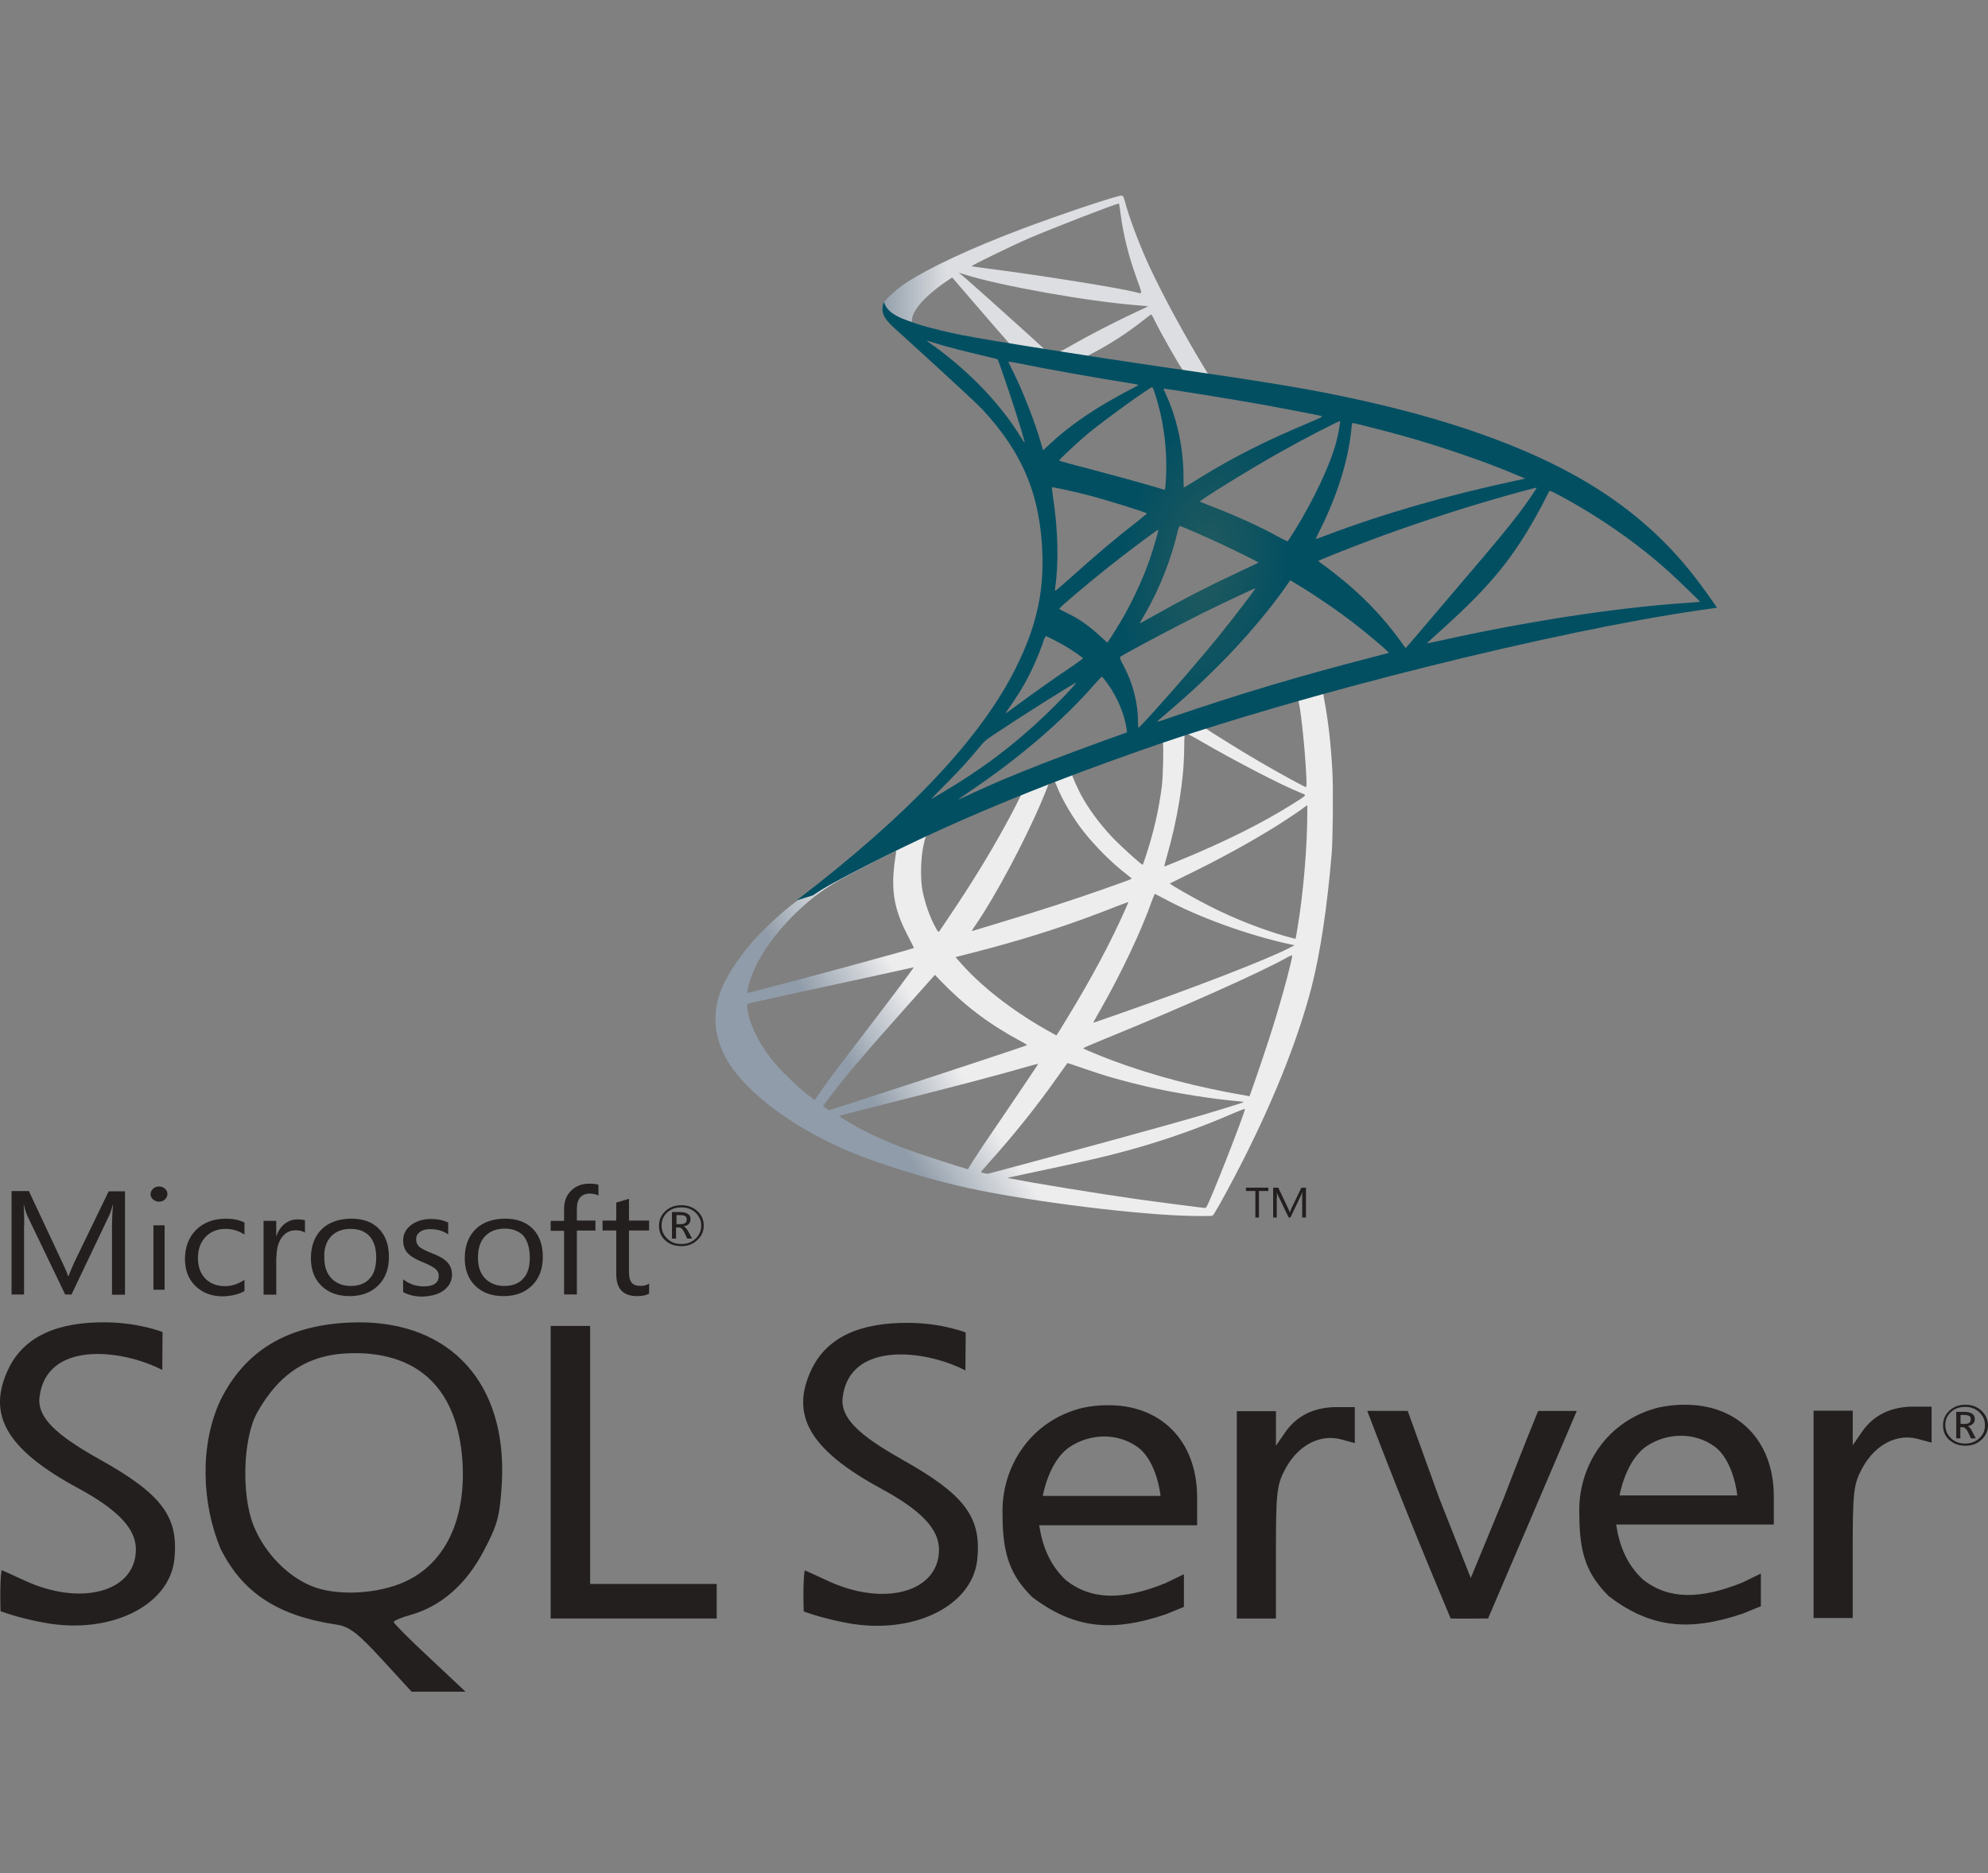 <svg width="87" height="82" viewBox="0 0 87 82" fill="none" xmlns="http://www.w3.org/2000/svg">
<rect x="0" y="0" width="87" height="82" fill="#808080" stroke="none"/>
<g clip-path="url(#clip0_33_119)">
<path d="M58.984 29.415L49.376 32.336L41.017 35.771L38.679 36.346C38.083 36.873 37.459 37.407 36.783 37.948C36.042 38.543 35.353 39.084 34.822 39.476C34.234 39.909 33.363 40.72 32.92 41.234C32.259 42.005 31.736 42.823 31.511 43.452C31.111 44.588 31.308 45.737 32.077 46.799C33.065 48.151 35.033 49.53 37.328 50.47C38.497 50.95 40.465 51.566 41.947 51.91C44.408 52.492 49.172 53.121 51.794 53.215C52.324 53.236 53.036 53.236 53.065 53.215C53.123 53.181 53.53 52.458 54.002 51.559C55.614 48.496 56.776 45.622 57.408 43.168C57.785 41.681 58.083 39.699 58.279 37.353C58.33 36.697 58.352 34.5 58.308 33.756C58.243 32.539 58.127 31.552 57.945 30.585C57.916 30.443 57.909 30.315 57.923 30.308C57.952 30.288 58.039 30.261 59.223 29.943L58.984 29.415V29.415H58.984V29.415ZM56.791 30.612C56.878 30.612 57.11 32.688 57.168 33.999C57.183 34.277 57.175 34.459 57.161 34.459C57.103 34.459 55.934 33.817 55.099 33.33C54.372 32.904 52.992 32.052 52.775 31.89C52.702 31.843 52.709 31.836 53.305 31.646C54.314 31.329 56.711 30.612 56.791 30.612ZM51.896 32.113C51.961 32.113 52.128 32.201 52.528 32.431C54.024 33.303 56.057 34.358 56.928 34.709C57.197 34.818 57.226 34.777 56.609 35.169C55.287 36.008 53.639 36.833 51.62 37.664C51.264 37.813 50.966 37.928 50.959 37.928C50.944 37.928 50.988 37.759 51.046 37.556C51.533 35.872 51.809 34.168 51.823 32.803C51.831 32.127 51.831 32.127 51.896 32.106C51.881 32.113 51.889 32.113 51.896 32.113ZM50.886 32.471C50.93 32.512 50.901 34.026 50.843 34.439C50.712 35.426 50.509 36.346 50.175 37.38C50.095 37.63 50.022 37.84 50.008 37.853C49.979 37.887 48.984 36.981 48.657 36.63C48.09 36.021 47.648 35.413 47.321 34.818C47.154 34.513 46.892 33.918 46.914 33.898C47.03 33.824 50.857 32.444 50.886 32.471ZM46.137 34.209C46.144 34.209 46.151 34.209 46.159 34.216C46.173 34.229 46.224 34.337 46.268 34.459C46.5 35.047 47.023 35.913 47.473 36.467C47.967 37.076 48.613 37.725 49.151 38.151C49.325 38.286 49.485 38.414 49.506 38.435C49.55 38.475 49.565 38.469 48.381 38.888C47.008 39.375 45.512 39.861 43.798 40.375C43.389 40.498 42.98 40.622 42.571 40.747C42.506 40.767 42.528 40.734 42.717 40.456C43.566 39.219 44.859 36.792 45.585 35.075C45.709 34.777 45.832 34.48 45.854 34.412C45.883 34.317 45.919 34.283 46.013 34.236C46.064 34.223 46.115 34.209 46.137 34.209ZM44.685 34.77C44.706 34.784 44.336 35.507 43.973 36.17C43.268 37.448 42.499 38.705 41.467 40.233C41.293 40.497 41.126 40.74 41.104 40.768C41.068 40.815 41.053 40.801 40.937 40.592C40.69 40.139 40.487 39.557 40.378 39.023C40.269 38.496 40.291 37.576 40.414 37.008C40.509 36.589 40.502 36.596 40.719 36.494C41.649 36.055 44.656 34.743 44.685 34.77ZM57.212 35.244V35.528C57.212 37.035 57.038 39.104 56.783 40.612C56.74 40.876 56.703 41.092 56.696 41.099C56.696 41.099 56.486 41.045 56.239 40.977C55.149 40.659 53.966 40.193 52.898 39.645C52.193 39.287 51.17 38.699 51.199 38.672C51.206 38.665 51.511 38.516 51.867 38.34C53.29 37.651 54.655 36.907 55.839 36.17C56.282 35.893 56.95 35.446 57.096 35.325L57.212 35.244ZM39.202 37.245C39.23 37.245 39.223 37.299 39.18 37.542C39.151 37.718 39.114 38.043 39.1 38.266C39.042 39.253 39.216 39.983 39.739 40.984C39.884 41.261 40.001 41.491 39.993 41.498C39.942 41.538 35.135 42.85 33.624 43.235C33.174 43.35 32.782 43.452 32.753 43.458C32.702 43.472 32.695 43.465 32.716 43.35C32.883 42.356 33.697 41.058 34.83 39.963C35.585 39.233 36.188 38.807 37.219 38.259C37.96 37.867 39.1 37.279 39.187 37.252C39.187 37.245 39.194 37.245 39.202 37.245ZM50.531 39.131C50.538 39.124 50.712 39.212 50.923 39.327C52.477 40.166 54.641 40.943 56.485 41.342L56.653 41.376L56.42 41.498C55.454 41.998 52.281 43.229 49.035 44.358C48.562 44.52 48.098 44.682 48.01 44.716C47.923 44.75 47.843 44.77 47.843 44.764C47.843 44.757 47.974 44.52 48.141 44.229C49.049 42.647 49.964 40.72 50.429 39.381C50.487 39.253 50.523 39.138 50.531 39.131ZM49.376 39.483C49.383 39.49 49.325 39.632 49.252 39.794C48.621 41.221 47.793 42.776 46.732 44.52C46.464 44.966 46.239 45.325 46.231 45.325C46.224 45.325 46.006 45.203 45.745 45.054C44.205 44.175 42.84 43.093 41.947 42.045L41.816 41.897L42.477 41.728C44.844 41.126 46.856 40.477 48.853 39.679C49.136 39.571 49.369 39.483 49.376 39.483ZM56.551 41.816C56.558 41.971 56.188 43.364 55.883 44.371C55.629 45.216 55.411 45.879 55.011 47.049C54.837 47.563 54.685 47.989 54.677 47.989C54.67 47.989 54.626 47.982 54.583 47.968C52.426 47.603 50.494 47.096 48.679 46.42C48.17 46.231 47.444 45.926 47.401 45.893C47.386 45.879 47.822 45.69 48.374 45.467C51.678 44.121 55.106 42.593 56.282 41.937C56.42 41.856 56.529 41.816 56.551 41.816ZM39.986 42.343C40 42.356 39.078 43.594 37.785 45.277C37.335 45.866 36.812 46.555 36.616 46.812C36.42 47.069 36.122 47.475 35.955 47.718L35.65 48.158L35.323 47.901C34.938 47.603 34.27 46.968 33.973 46.616C33.348 45.893 32.927 45.129 32.76 44.432C32.68 44.108 32.68 43.945 32.753 43.925C32.861 43.898 34.8 43.472 36.616 43.08C37.626 42.864 38.795 42.607 39.216 42.512C39.637 42.417 39.979 42.343 39.986 42.343ZM40.915 42.674L41.148 42.918C42.194 44.006 43.261 44.811 44.554 45.514C44.786 45.636 44.961 45.744 44.946 45.751C44.895 45.785 40.458 47.252 38.403 47.914C37.248 48.293 36.297 48.597 36.289 48.597C36.282 48.597 36.217 48.557 36.144 48.509L36.014 48.421L36.224 48.137C36.907 47.218 37.764 46.21 39.63 44.114L40.915 42.674ZM46.711 46.535C46.718 46.528 47.037 46.636 47.429 46.772C48.374 47.103 49.122 47.312 50.124 47.549C51.358 47.84 53.145 48.124 54.198 48.205C54.358 48.218 54.445 48.232 54.416 48.252C54.365 48.279 53.297 48.611 52.513 48.841C51.264 49.206 47.451 50.254 44.343 51.085C43.77 51.241 43.276 51.369 43.247 51.376C43.174 51.39 42.934 51.329 42.934 51.302C42.934 51.288 43.109 51.079 43.319 50.849C44.365 49.686 45.404 48.388 46.268 47.157C46.507 46.819 46.711 46.542 46.711 46.535ZM45.432 46.569C45.44 46.576 44.924 47.346 44.024 48.672C43.639 49.233 43.21 49.868 43.058 50.091C42.913 50.308 42.695 50.646 42.571 50.835L42.361 51.18L42.252 51.153C41.99 51.085 40.153 50.483 39.666 50.301C39.063 50.078 38.439 49.807 37.974 49.578C37.393 49.287 36.667 48.854 36.725 48.841C36.74 48.834 37.734 48.584 38.933 48.279C42.114 47.475 43.878 47.008 45.033 46.67C45.244 46.609 45.425 46.562 45.432 46.569ZM54.474 48.543H54.481C54.51 48.611 53.334 51.653 52.905 52.613C52.811 52.83 52.775 52.884 52.724 52.877C52.6 52.87 50.894 52.647 49.855 52.505C48.047 52.248 45.011 51.755 44.249 51.592L44.075 51.559L45.156 51.329C47.48 50.842 48.599 50.578 49.732 50.254C51.162 49.848 52.578 49.341 54.009 48.719C54.234 48.624 54.423 48.55 54.474 48.543Z" fill="url(#paint0_linear_33_119)"/>
<path d="M49.078 8.563C48.919 8.543 46.34 9.408 44.678 10.037C42.433 10.889 40.691 11.701 39.616 12.404C39.216 12.668 38.715 13.134 38.635 13.316C38.606 13.384 38.592 13.465 38.592 13.546L39.565 14.405L41.882 15.095L47.394 16.014L53.697 17.022L53.763 16.515C53.741 16.515 53.726 16.508 53.705 16.508L52.877 16.386L52.71 16.109C51.853 14.703 50.908 12.958 50.357 11.782C49.928 10.869 49.522 9.814 49.296 9.057C49.173 8.597 49.158 8.57 49.079 8.563V8.563H49.078V8.563ZM48.962 8.908H48.969C48.977 8.915 49.006 9.104 49.035 9.327C49.158 10.274 49.383 11.187 49.739 12.174C50.008 12.918 50.008 12.877 49.696 12.789C48.955 12.6 45.636 12.066 43.232 11.755C42.847 11.707 42.521 11.66 42.521 11.653C42.492 11.626 44.256 10.768 45.033 10.43C46.028 10.003 48.759 8.942 48.962 8.908ZM41.961 11.937L42.245 12.025C43.784 12.512 47.655 13.202 49.79 13.364C50.03 13.384 50.233 13.405 50.24 13.405C50.247 13.411 50.044 13.513 49.783 13.627C48.752 14.108 47.619 14.696 46.834 15.149C46.602 15.284 46.391 15.392 46.362 15.392C46.333 15.392 46.181 15.365 46.021 15.345L45.73 15.304L45.004 14.642C43.726 13.486 42.724 12.593 42.339 12.255L41.961 11.937ZM41.671 12.147L42.695 13.337C43.254 13.993 43.821 14.635 43.944 14.777C44.067 14.919 44.169 15.034 44.162 15.041C44.133 15.061 42.681 14.797 41.911 14.635C41.119 14.466 40.792 14.385 40.306 14.243L39.906 14.121V14.026C39.913 13.573 40.531 12.897 41.577 12.208L41.671 12.147ZM50.371 13.77C50.4 13.77 50.436 13.83 50.523 14.013C50.77 14.52 51.54 15.886 51.729 16.149C51.787 16.238 51.889 16.244 50.865 16.089C48.403 15.717 47.611 15.595 47.611 15.582C47.611 15.575 47.684 15.527 47.778 15.48C48.541 15.088 49.311 14.588 49.993 14.053C50.16 13.925 50.313 13.803 50.342 13.783C50.349 13.77 50.364 13.763 50.371 13.77Z" fill="url(#paint1_linear_33_119)"/>
<path d="M38.686 13.222C38.686 13.222 38.526 13.459 38.679 13.81C38.773 14.026 39.049 14.29 39.361 14.561C39.361 14.561 42.593 17.495 42.985 17.914C44.772 19.834 45.549 21.728 45.621 24.337C45.665 26.014 45.324 27.488 44.474 29.199C42.964 32.269 39.775 35.656 34.859 39.415L35.578 39.192C36.043 38.868 36.675 38.523 38.156 37.766C41.576 36.021 45.425 34.419 50.146 32.769C56.943 30.389 68.12 27.603 74.481 26.697L75.142 26.602L75.04 26.454C74.46 25.615 74.06 25.095 73.581 24.54C72.186 22.931 70.495 21.626 68.425 20.544C65.578 19.064 61.896 17.907 57.234 17.049C56.355 16.887 54.423 16.576 52.855 16.352C49.529 15.872 47.379 15.541 45.011 15.162C44.162 15.027 42.891 14.824 42.048 14.655C41.613 14.567 40.778 14.385 40.124 14.175C39.601 13.986 38.846 13.796 38.686 13.222ZM40.56 14.912C40.567 14.905 40.683 14.946 40.836 14.993C41.112 15.081 41.468 15.183 41.889 15.291C42.208 15.373 42.527 15.451 42.847 15.527C43.283 15.629 43.646 15.723 43.653 15.723C43.704 15.771 44.438 17.955 44.685 18.793C44.779 19.111 44.852 19.381 44.845 19.381C44.837 19.388 44.757 19.273 44.663 19.118C43.813 17.725 42.47 16.312 40.916 15.176C40.712 15.041 40.56 14.919 40.56 14.912ZM44.133 15.832C44.169 15.832 44.329 15.852 44.525 15.893C45.76 16.149 47.974 16.542 49.391 16.765C49.63 16.799 49.819 16.839 49.819 16.853C49.819 16.866 49.732 16.913 49.623 16.968C49.383 17.083 48.417 17.617 48.098 17.82C47.292 18.32 46.566 18.861 46.043 19.348C45.832 19.544 45.651 19.706 45.651 19.706C45.651 19.706 45.607 19.591 45.571 19.449C45.309 18.509 44.765 17.116 44.271 16.136C44.191 15.98 44.125 15.838 44.125 15.825C44.125 15.838 44.125 15.832 44.133 15.832ZM50.422 16.947C50.465 16.961 50.538 17.191 50.683 17.698C50.952 18.678 51.075 19.774 51.032 20.795C51.017 21.078 51.003 21.342 50.988 21.376L50.967 21.444L50.589 21.329C49.812 21.099 48.548 20.754 47.466 20.47C46.849 20.314 46.348 20.172 46.348 20.159C46.348 20.118 47.248 19.28 47.633 18.962C48.367 18.36 50.356 16.927 50.422 16.947ZM50.923 17.015C50.945 16.995 53.929 17.475 55.288 17.718C56.297 17.901 57.764 18.185 57.851 18.218C57.895 18.232 57.742 18.313 57.255 18.516C55.338 19.321 53.915 20.044 52.499 20.923C52.129 21.153 51.816 21.342 51.809 21.342C51.802 21.342 51.794 21.146 51.794 20.91C51.794 19.625 51.519 18.327 51.01 17.231C50.959 17.123 50.916 17.022 50.923 17.015ZM58.643 18.435C58.664 18.455 58.57 19.003 58.483 19.327C58.221 20.335 57.517 21.829 56.653 23.235C56.5 23.486 56.362 23.688 56.348 23.695C56.333 23.702 56.137 23.601 55.912 23.479C55.07 23.019 54.111 22.586 53.065 22.181C52.775 22.066 52.521 21.971 52.513 21.957C52.462 21.917 54.801 20.477 56.035 19.787C57.016 19.233 58.614 18.408 58.643 18.435ZM59.194 18.516C59.26 18.516 60.582 18.854 61.271 19.043C62.978 19.517 64.939 20.186 66.217 20.727L66.747 20.95L66.377 21.031C63.254 21.701 60.582 22.471 58.004 23.445C57.793 23.526 57.604 23.594 57.59 23.594C57.575 23.594 57.648 23.438 57.742 23.249C58.519 21.714 59.02 20.112 59.144 18.746C59.151 18.617 59.173 18.516 59.194 18.516ZM46.035 21.329C46.057 21.308 47.067 21.532 47.611 21.673C48.439 21.89 50.197 22.438 50.197 22.478C50.197 22.485 50.001 22.64 49.768 22.83C48.817 23.567 47.902 24.344 46.805 25.331C46.478 25.622 46.203 25.859 46.188 25.859C46.173 25.859 46.166 25.818 46.173 25.764C46.34 24.628 46.304 23.168 46.072 21.687C46.05 21.498 46.028 21.335 46.035 21.329ZM67.248 21.349C67.263 21.363 66.784 22.066 66.478 22.465C66.043 23.046 65.404 23.817 63.958 25.507C63.196 26.4 62.339 27.407 62.056 27.745C61.765 28.083 61.526 28.367 61.518 28.367C61.511 28.367 61.417 28.246 61.315 28.097C60.502 26.961 59.529 25.967 58.374 25.075C58.156 24.905 57.916 24.723 57.837 24.669C57.757 24.615 57.691 24.561 57.691 24.554C57.691 24.534 58.926 24.04 59.863 23.688C61.504 23.066 63.74 22.323 65.418 21.843C66.297 21.586 67.234 21.335 67.248 21.349ZM67.808 21.484C67.836 21.477 68.011 21.559 68.221 21.673C69.986 22.613 71.715 23.824 73.08 25.068C73.465 25.419 74.416 26.339 74.401 26.346C74.401 26.346 74.067 26.373 73.675 26.4C70.618 26.616 66.704 27.218 62.942 28.063C62.688 28.117 62.463 28.164 62.448 28.164C62.434 28.164 62.717 27.901 63.073 27.583C65.28 25.602 66.29 24.351 67.481 22.12C67.648 21.788 67.793 21.505 67.808 21.484C67.8 21.484 67.8 21.484 67.808 21.484ZM51.635 23.026C51.736 23.046 52.68 23.459 53.392 23.79C54.046 24.094 55.026 24.581 55.077 24.621C55.084 24.628 54.736 24.797 54.307 24.993C52.942 25.629 51.773 26.231 50.553 26.92C50.204 27.116 49.913 27.279 49.906 27.279C49.877 27.279 49.884 27.252 50.081 26.92C50.734 25.811 51.257 24.486 51.555 23.195C51.584 23.093 51.613 23.026 51.635 23.026ZM50.691 23.188C50.712 23.208 50.465 24.04 50.313 24.493C50.015 25.352 49.514 26.427 49.028 27.238C48.911 27.427 48.737 27.705 48.643 27.86L48.461 28.131L48.054 27.765C47.582 27.34 47.197 27.076 46.704 26.839C46.508 26.744 46.355 26.663 46.355 26.65C46.355 26.596 47.597 25.548 48.548 24.791C49.231 24.243 50.669 23.168 50.691 23.188ZM56.464 25.399L56.82 25.615C57.633 26.109 58.592 26.765 59.325 27.34C59.739 27.657 60.538 28.327 60.698 28.489L60.785 28.577L60.197 28.732C56.871 29.591 54.3 30.355 51.3 31.383C50.967 31.498 50.683 31.592 50.661 31.592C50.618 31.592 50.581 31.626 51.33 30.984C53.247 29.341 54.946 27.529 56.21 25.764L56.464 25.399ZM54.946 25.751C54.961 25.764 53.966 27.069 53.37 27.806C52.659 28.685 51.395 30.159 50.523 31.119C50.16 31.518 49.848 31.849 49.834 31.856C49.812 31.863 49.804 31.761 49.804 31.606C49.804 30.788 49.58 29.916 49.187 29.172C49.02 28.861 48.991 28.786 49.028 28.753C49.166 28.638 51.279 27.515 52.615 26.846C53.516 26.4 54.924 25.737 54.946 25.751ZM45.767 27.847C45.789 27.847 45.956 27.928 46.144 28.022C46.609 28.259 47.023 28.523 47.394 28.807C47.408 28.82 47.219 28.962 46.972 29.131C46.282 29.591 45.237 30.328 44.627 30.781C43.987 31.254 43.966 31.268 44.038 31.166C44.518 30.484 44.757 30.098 45.012 29.605C45.237 29.165 45.462 28.645 45.621 28.192C45.68 27.995 45.752 27.847 45.767 27.847ZM48.214 29.632C48.25 29.625 48.294 29.686 48.49 29.956C48.904 30.531 49.224 31.302 49.304 31.924L49.318 32.059L48.323 32.417C46.544 33.06 44.903 33.695 43.791 34.169C43.479 34.304 42.934 34.547 42.579 34.709C42.223 34.878 41.932 35.007 41.932 35C41.932 34.993 42.157 34.838 42.433 34.648C44.605 33.181 46.486 31.572 47.895 29.963C48.047 29.794 48.185 29.638 48.2 29.632L48.214 29.632ZM47.089 29.889C47.118 29.916 46.29 30.788 45.723 31.322C44.322 32.654 42.935 33.695 41.213 34.709C40.996 34.838 40.8 34.953 40.778 34.966C40.727 34.993 40.792 34.926 41.547 34.162C42.027 33.682 42.39 33.276 42.804 32.776C43.08 32.444 43.131 32.397 43.53 32.133C44.598 31.417 47.059 29.861 47.089 29.889Z" fill="url(#paint2_radial_33_119)"/>
<path d="M15.641 57.885C15.507 57.885 15.373 57.897 15.24 57.897C12.534 58.031 10.709 59.14 9.642 61.305C8.729 63.263 8.829 65.823 9.652 67.793C10.61 69.718 12.156 70.734 14.738 71.118C15.284 71.201 15.651 71.48 16.709 72.63L18.011 74.051H20.372L18.802 72.577C17.934 71.769 17.232 71.066 17.232 71.004C17.232 70.942 17.564 70.806 17.966 70.692C19.291 70.319 20.391 69.366 21.16 67.906C21.783 66.733 21.873 66.371 21.962 64.911C22.196 60.568 19.736 57.853 15.64 57.884L15.641 57.885ZM17.711 69.243C16.562 69.761 14.894 69.864 13.805 69.492C12.68 69.107 11.59 68.019 11.1 66.787C10.555 65.439 10.632 62.953 11.255 61.834C12.257 60.051 13.582 59.232 15.518 59.232C18.39 59.232 20.023 60.869 20.237 63.947C20.405 66.516 19.481 68.443 17.712 69.242L17.711 69.243ZM58.499 61.595C57.508 61.595 56.75 61.968 56.24 62.704L55.839 63.286V61.772H54.125V70.851H55.838V67.949C55.838 65.295 55.873 64.985 56.272 64.259C56.821 63.263 57.765 62.767 58.678 63.004L59.29 63.171V61.597H58.499V61.595ZM48.429 61.512C48.093 61.512 47.737 61.553 47.382 61.626C45.089 62.184 43.796 64.228 43.875 66.332C43.875 68.093 44.242 68.973 45.155 69.896C47.025 71.325 48.716 71.439 50.998 70.672C51.387 70.518 51.811 70.34 51.811 70.34V68.911L50.998 69.303C49.151 70.052 47.76 70.052 46.646 69.17C45.935 68.497 45.622 67.689 45.478 66.767H52.389V65.543C52.389 63.047 50.776 61.471 48.428 61.512H48.429ZM45.634 65.493C45.634 65.493 45.889 63.936 46.836 63.325C47.292 63.026 47.815 62.881 48.327 62.881C48.84 62.881 49.352 63.035 49.774 63.336C50.642 63.957 50.788 65.481 50.788 65.481H45.634V65.493H45.634ZM4.311 63.855C2.453 62.807 1.628 62.051 1.729 61.16C2.017 58.694 5.29 59.035 7.102 59.968L7.115 58.309C7.115 58.309 6.113 57.906 4.677 57.884C2.474 57.853 1.05 58.526 0.382 59.895C-0.598 61.915 0.27 63.438 3.407 65.137C5.169 66.091 5.947 66.92 5.947 67.823C5.947 69.689 3.531 70.34 1.038 69.169C0.526 68.931 0.092 68.733 0.069 68.733C-0.021 69.262 0.025 70.527 0.025 70.527C0.025 70.527 0.791 70.827 1.94 71.033C4.788 71.562 7.38 70.318 7.626 68.298C7.839 66.402 7.102 65.407 4.311 63.854L4.311 63.855ZM73.669 61.49C73.335 61.49 72.98 61.533 72.61 61.606C70.319 62.164 69.028 64.208 69.116 66.311C69.116 68.07 69.483 68.942 70.395 69.864C72.265 71.294 73.956 71.409 76.25 70.641C76.638 70.487 77.06 70.311 77.06 70.311V68.881L76.249 69.275C74.398 70.021 73.007 70.021 71.896 69.14C71.182 68.467 70.871 67.668 70.727 66.736H77.627V65.512C77.627 63.028 76.014 61.451 73.665 61.493L73.669 61.49ZM70.874 65.471C70.874 65.471 71.132 63.917 72.078 63.294C72.532 62.994 73.055 62.849 73.567 62.849C74.077 62.849 74.592 63.003 75.014 63.305C75.882 63.926 76.028 65.46 76.028 65.46H70.875L70.874 65.471ZM39.456 63.875C37.598 62.83 36.776 62.072 36.876 61.18C37.164 58.713 40.437 59.056 42.249 59.989L42.262 58.33C42.262 58.33 41.26 57.926 39.824 57.907C37.621 57.876 36.197 58.548 35.528 59.917C34.549 61.937 35.428 63.461 38.555 65.16C40.314 66.113 41.093 66.93 41.093 67.834C41.093 69.699 38.678 70.361 36.185 69.18C35.675 68.942 35.241 68.746 35.215 68.746C35.126 69.275 35.172 70.54 35.172 70.54C35.172 70.54 35.929 70.829 37.074 71.046C39.925 71.576 42.518 70.334 42.762 68.314C42.974 66.426 42.239 65.432 39.456 63.878V63.875H39.456ZM83.74 61.574C82.75 61.574 81.983 61.948 81.481 62.684L81.081 63.263V61.752H79.366V70.828H81.079V67.926C81.079 65.274 81.114 64.963 81.513 64.238C82.062 63.243 83.006 62.745 83.919 62.984L84.532 63.151V61.574L83.74 61.574ZM25.826 63.823V58.041H24.098V70.848H31.365V69.336H25.826V63.823H25.826ZM65.789 65.626L64.365 69.076L62.995 65.607L61.604 61.761H59.835C60.981 64.787 62.228 67.864 63.485 70.848C64.03 70.86 64.577 70.848 65.121 70.848L67.045 66.352L69.004 61.763H67.313C67.313 61.763 66.566 63.585 65.788 65.627L65.789 65.626ZM29.808 54.551C30.086 54.551 30.318 54.468 30.509 54.289C30.698 54.114 30.798 53.907 30.798 53.648C30.798 53.389 30.698 53.172 30.509 53.006C30.318 52.84 30.097 52.757 29.82 52.757C29.54 52.757 29.307 52.84 29.118 53.016C28.927 53.191 28.84 53.408 28.84 53.657C28.84 53.919 28.93 54.135 29.118 54.299C29.297 54.465 29.529 54.548 29.808 54.548V54.551ZM29.195 53.077C29.361 52.923 29.562 52.852 29.82 52.852C30.063 52.852 30.265 52.923 30.433 53.077C30.599 53.232 30.688 53.42 30.688 53.648C30.688 53.876 30.599 54.073 30.433 54.228C30.265 54.382 30.063 54.456 29.82 54.456C29.574 54.456 29.374 54.385 29.208 54.228C29.042 54.073 28.953 53.876 28.953 53.648C28.953 53.42 29.029 53.232 29.195 53.077ZM29.607 53.731H29.72C29.799 53.731 29.877 53.802 29.943 53.938L30.077 54.218H30.288L30.122 53.907C30.054 53.782 29.988 53.709 29.91 53.689C30.008 53.668 30.086 53.637 30.142 53.575C30.198 53.522 30.218 53.449 30.218 53.367C30.218 53.272 30.187 53.201 30.119 53.149C30.043 53.089 29.92 53.057 29.762 53.057H29.407V54.218H29.586V53.731L29.607 53.731ZM29.607 53.191H29.763C29.875 53.191 29.954 53.213 29.998 53.244C30.04 53.275 30.051 53.315 30.051 53.389C30.051 53.523 29.962 53.586 29.796 53.586H29.605V53.191H29.607ZM1.061 53.628C1.061 53.224 1.049 52.923 1.038 52.746H1.049C1.093 52.955 1.148 53.111 1.193 53.214L2.852 56.665H3.13L4.789 53.183C4.834 53.088 4.879 52.946 4.934 52.747H4.946C4.913 53.092 4.902 53.391 4.902 53.63V56.675H5.47V52.148H4.757L3.232 55.297C3.176 55.422 3.098 55.608 2.999 55.856H2.976C2.942 55.733 2.865 55.547 2.754 55.319L1.263 52.137H0.506V56.665H1.052V53.63L1.061 53.628ZM6.714 53.636H7.204V56.456H6.714V53.636ZM6.959 52.602C7.061 52.602 7.148 52.57 7.214 52.507C7.282 52.445 7.327 52.364 7.327 52.269C7.327 52.177 7.294 52.093 7.216 52.032C7.147 51.969 7.059 51.937 6.958 51.937C6.858 51.937 6.769 51.969 6.703 52.032C6.635 52.093 6.59 52.177 6.59 52.269C6.59 52.373 6.625 52.445 6.703 52.507C6.779 52.57 6.858 52.602 6.958 52.602H6.959ZM10.699 56.518V56.021C10.431 56.207 10.142 56.3 9.844 56.3C9.486 56.3 9.196 56.186 8.985 55.968C8.774 55.751 8.662 55.45 8.662 55.076C8.662 54.684 8.774 54.373 9.006 54.135C9.23 53.907 9.519 53.793 9.874 53.793C10.164 53.793 10.442 53.876 10.699 54.042V53.514C10.465 53.4 10.199 53.347 9.897 53.347C9.341 53.347 8.907 53.514 8.583 53.835C8.261 54.155 8.095 54.592 8.095 55.118C8.095 55.586 8.239 55.98 8.539 56.28C8.852 56.589 9.252 56.746 9.742 56.746C10.121 56.736 10.431 56.662 10.699 56.518ZM12.101 55.014C12.101 54.642 12.191 54.342 12.357 54.135C12.512 53.948 12.701 53.855 12.925 53.855C13.114 53.855 13.247 53.887 13.346 53.959V53.42C13.269 53.389 13.158 53.378 13.014 53.378C12.813 53.378 12.635 53.441 12.478 53.556C12.312 53.679 12.179 53.865 12.101 54.103H12.089V53.441H11.534V56.673H12.09V55.014H12.101ZM15.296 56.737C15.819 56.737 16.241 56.58 16.553 56.269C16.864 55.96 17.02 55.544 17.02 55.026C17.02 54.497 16.877 54.093 16.586 53.793C16.298 53.492 15.897 53.347 15.374 53.347C14.85 53.347 14.429 53.492 14.117 53.772C13.782 54.081 13.606 54.518 13.606 55.077C13.606 55.565 13.749 55.969 14.05 56.269C14.362 56.58 14.774 56.736 15.296 56.736V56.737ZM14.505 54.104C14.716 53.896 14.995 53.793 15.339 53.793C15.697 53.793 15.965 53.896 16.164 54.104C16.364 54.322 16.464 54.632 16.464 55.046C16.464 55.441 16.375 55.751 16.186 55.959C15.997 56.176 15.719 56.292 15.351 56.292C14.993 56.292 14.716 56.176 14.505 55.959C14.294 55.74 14.193 55.441 14.193 55.046C14.172 54.654 14.283 54.334 14.505 54.104ZM19.457 56.456C19.669 56.28 19.781 56.064 19.781 55.793C19.781 55.555 19.692 55.358 19.526 55.202C19.39 55.077 19.181 54.964 18.879 54.85C18.61 54.746 18.445 54.653 18.355 54.581C18.266 54.497 18.211 54.394 18.211 54.248C18.211 54.114 18.267 54.01 18.377 53.927C18.489 53.844 18.632 53.804 18.824 53.804C19.124 53.804 19.38 53.877 19.615 54.033V53.515C19.39 53.41 19.147 53.36 18.868 53.36C18.511 53.36 18.21 53.452 17.988 53.629C17.754 53.805 17.643 54.033 17.643 54.301C17.643 54.539 17.72 54.736 17.865 54.881C17.988 55.005 18.197 55.131 18.488 55.244C18.766 55.358 18.955 55.461 19.056 55.544C19.155 55.627 19.2 55.731 19.2 55.853C19.2 56.155 18.978 56.311 18.544 56.311C18.21 56.311 17.91 56.209 17.642 56.002V56.56C17.884 56.696 18.175 56.758 18.497 56.758C18.909 56.737 19.232 56.644 19.454 56.457L19.457 56.456ZM22.106 53.347C21.583 53.347 21.162 53.492 20.849 53.773C20.517 54.082 20.339 54.518 20.339 55.077C20.339 55.565 20.483 55.969 20.783 56.269C21.096 56.581 21.506 56.736 22.03 56.736C22.566 56.736 22.974 56.579 23.287 56.268C23.6 55.959 23.755 55.543 23.755 55.025C23.755 54.496 23.61 54.092 23.321 53.792C23.02 53.491 22.619 53.346 22.109 53.346L22.106 53.347ZM23.186 55.047C23.186 55.441 23.097 55.751 22.908 55.959C22.719 56.176 22.441 56.292 22.073 56.292C21.716 56.292 21.439 56.176 21.227 55.959C21.016 55.74 20.916 55.441 20.916 55.047C20.916 54.63 21.027 54.31 21.25 54.093C21.46 53.887 21.739 53.782 22.085 53.782C22.429 53.782 22.706 53.886 22.907 54.093C23.085 54.322 23.185 54.632 23.185 55.047H23.186ZM24.69 56.664H25.245V53.865H26.058V53.43H25.245V52.931C25.245 52.477 25.434 52.249 25.824 52.249C25.956 52.249 26.09 52.28 26.189 52.332V51.865C26.09 51.824 25.956 51.815 25.788 51.815C25.488 51.815 25.244 51.898 25.043 52.074C24.809 52.28 24.686 52.549 24.686 52.913V53.443H24.099V53.877H24.686V56.665L24.69 56.664ZM26.97 55.782C26.97 56.414 27.27 56.736 27.883 56.736C28.105 56.736 28.272 56.703 28.406 56.629V56.185C28.304 56.256 28.183 56.289 28.049 56.289C27.86 56.289 27.727 56.248 27.649 56.154C27.57 56.061 27.526 55.904 27.526 55.688V53.864H28.406V53.429H27.526V52.476C27.334 52.538 27.147 52.59 26.969 52.642V53.429H26.369V53.864H26.969V55.781L26.97 55.782ZM86.701 61.74C86.513 61.574 86.289 61.49 86.012 61.49C85.731 61.49 85.499 61.574 85.31 61.752C85.121 61.927 85.032 62.144 85.032 62.394C85.032 62.653 85.121 62.869 85.309 63.035C85.498 63.202 85.73 63.285 86.011 63.285C86.288 63.285 86.521 63.202 86.713 63.026C86.9 62.847 87 62.642 87 62.384C86.99 62.123 86.889 61.906 86.7 61.74L86.701 61.74ZM86.612 62.964C86.446 63.118 86.245 63.19 85.999 63.19C85.757 63.19 85.555 63.118 85.387 62.964C85.221 62.807 85.132 62.611 85.132 62.382C85.132 62.156 85.208 61.968 85.377 61.811C85.543 61.657 85.743 61.586 85.999 61.586C86.242 61.586 86.444 61.657 86.612 61.811C86.778 61.968 86.867 62.156 86.867 62.382C86.867 62.622 86.791 62.807 86.612 62.964ZM86.112 62.435C86.211 62.414 86.29 62.372 86.345 62.321C86.401 62.268 86.422 62.195 86.422 62.112C86.422 62.019 86.39 61.946 86.323 61.895C86.246 61.835 86.122 61.803 85.965 61.803H85.61V62.963H85.789V62.475H85.9C85.977 62.475 86.053 62.547 86.122 62.682L86.255 62.962H86.467L86.301 62.65C86.243 62.515 86.177 62.453 86.11 62.433L86.112 62.435ZM85.989 62.331H85.798V61.939H85.955C86.066 61.939 86.144 61.958 86.188 61.99C86.233 62.02 86.243 62.061 86.243 62.135C86.243 62.269 86.154 62.331 85.988 62.331L85.989 62.331ZM54.938 53.296H55.094V52.135H55.506V51.99H54.526V52.135H54.938V53.296H54.938ZM55.883 52.424C55.883 52.311 55.883 52.218 55.874 52.166C55.884 52.228 55.907 52.27 55.917 52.3L56.396 53.296H56.472L56.952 52.291C56.965 52.26 56.975 52.219 56.997 52.166C56.986 52.27 56.986 52.352 56.986 52.416V53.295H57.153V51.99H56.952L56.518 52.891C56.508 52.923 56.473 52.986 56.452 53.057H56.439C56.43 53.016 56.407 52.974 56.375 52.903L55.941 51.99H55.717V53.297H55.874V52.425L55.883 52.424Z" fill="#231F1F"/>
</g>
<defs>
<linearGradient id="paint0_linear_33_119" x1="38.538" y1="48.812" x2="41.879" y2="46.691" gradientUnits="userSpaceOnUse">
<stop stop-color="#909CA9"/>
<stop offset="1" stop-color="#EDEDEE"/>
</linearGradient>
<linearGradient id="paint1_linear_33_119" x1="38.617" y1="12.779" x2="41.413" y2="12.779" gradientUnits="userSpaceOnUse">
<stop stop-color="#939FAB"/>
<stop offset="1" stop-color="#DCDEE1"/>
</linearGradient>
<radialGradient id="paint2_radial_33_119" cx="0" cy="0" r="1" gradientUnits="userSpaceOnUse" gradientTransform="translate(52.723 24.716) rotate(-172.039) scale(3.599 6.723)">
<stop stop-color="#225A5E"/>
<stop offset="1" stop-color="#034F62"/>
</radialGradient>
<clipPath id="clip0_33_119">
<rect width="87" height="81" fill="white" transform="translate(0 0.807)"/>
</clipPath>
</defs>
</svg>
